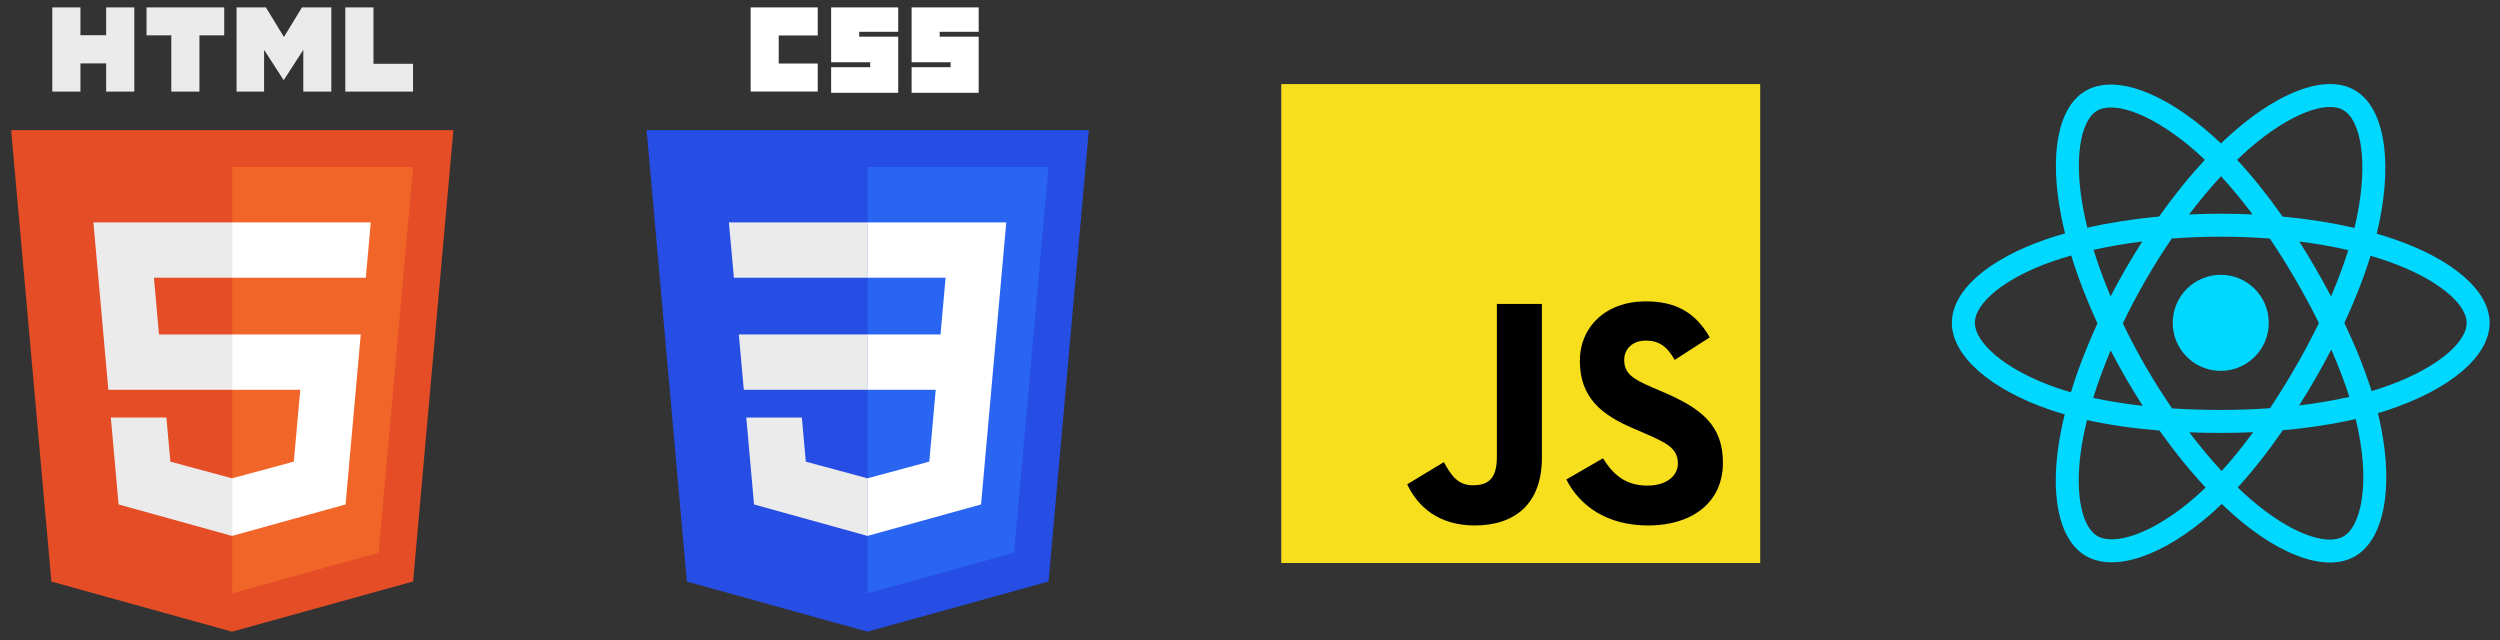 <svg width="121" height="31" viewBox="0 0 121 31" fill="none" xmlns="http://www.w3.org/2000/svg">
<rect x="0" y="0" width="121" height="31" fill="#333333" stroke="none"/>
<g clip-path="url(#clip0_237_623)">
<path d="M21.944 6.297L19.994 28.143L11.228 30.573L2.487 28.147L0.539 6.297H21.944Z" fill="#E44D26"/>
<path d="M11.242 28.716L18.326 26.752L19.992 8.083H11.242V28.716Z" fill="#F16529"/>
<path d="M7.45 13.443H11.241V10.764H4.521L4.585 11.482L5.244 18.867H11.241V16.187H7.695L7.45 13.443ZM8.054 20.207H5.364L5.739 24.415L11.228 25.938L11.241 25.935V23.147L11.229 23.15L8.245 22.344L8.054 20.207Z" fill="#EBEBEB"/>
<path d="M2.531 0.359H3.893V1.705H5.138V0.359H6.5V4.434H5.138V3.069H3.893V4.434H2.531L2.531 0.359ZM8.291 1.71H7.092V0.359H10.852V1.71H9.653V4.434H8.291V1.71H8.291ZM11.449 0.359H12.869L13.743 1.791L14.615 0.359H16.036V4.434H14.68V2.414L13.743 3.863H13.719L12.782 2.414V4.434H11.449V0.359ZM16.714 0.359H18.076V3.087H19.991V4.434H16.713V0.359H16.714Z" fill="#EBEBEB"/>
<path d="M11.232 18.867H14.532L14.221 22.343L11.232 23.149V25.937L16.726 24.415L16.766 23.962L17.396 16.907L17.461 16.187H11.232V18.867ZM11.232 13.437V13.443H17.705L17.759 12.841L17.881 11.482L17.945 10.764H11.232V13.437Z" fill="white"/>
</g>
<g clip-path="url(#clip1_237_623)">
<path d="M41.985 30.573L33.243 28.147L31.295 6.297H52.701L50.751 28.143L41.985 30.573Z" fill="#264DE4"/>
<path d="M49.082 26.752L50.748 8.083H41.998V28.716L49.082 26.752Z" fill="#2965F1"/>
<path d="M35.76 16.187L36 18.867H41.997V16.187H35.76ZM35.278 10.764L35.521 13.443H41.997V10.764H35.278ZM41.997 23.147L41.986 23.15L39.001 22.344L38.81 20.207H36.12L36.495 24.415L41.985 25.938L41.997 25.935V23.147Z" fill="#EBEBEB"/>
<path d="M36.332 0.359H39.578V1.717H37.69V3.074H39.578V4.431H36.332V0.359ZM40.227 0.359H43.473V1.539H41.584V1.776H43.473V4.49H40.227V3.251H42.116V3.015H40.227L40.227 0.359ZM44.122 0.359H47.368V1.539H45.48V1.776H47.368V4.49H44.122V3.251H46.011V3.015H44.122L44.122 0.359Z" fill="white"/>
<path d="M48.219 16.187L48.703 10.764H41.99V13.443H45.766L45.522 16.187H41.99V18.867H45.289L44.978 22.343L41.989 23.149V25.937L47.483 24.415L47.524 23.962L48.154 16.907L48.219 16.187Z" fill="white"/>
</g>
<g clip-path="url(#clip2_237_623)">
<path d="M62.013 4.068H85.194V27.25H62.013V4.068Z" fill="#F7DF1E"/>
<path d="M68.108 23.441L69.882 22.367C70.224 22.974 70.535 23.487 71.282 23.487C71.998 23.487 72.449 23.207 72.449 22.118V14.711H74.628V22.149C74.628 24.405 73.305 25.432 71.375 25.432C69.633 25.432 68.621 24.53 68.108 23.44M75.811 23.207L77.585 22.18C78.052 22.943 78.659 23.503 79.732 23.503C80.635 23.503 81.21 23.052 81.21 22.429C81.21 21.682 80.619 21.418 79.623 20.982L79.079 20.748C77.507 20.079 76.465 19.239 76.465 17.465C76.465 15.831 77.709 14.586 79.654 14.586C81.039 14.586 82.035 15.069 82.751 16.329L81.055 17.419C80.681 16.75 80.277 16.485 79.654 16.485C79.016 16.485 78.612 16.89 78.612 17.419C78.612 18.072 79.016 18.337 79.95 18.741L80.495 18.975C82.346 19.768 83.389 20.578 83.389 22.398C83.389 24.359 81.848 25.433 79.779 25.433C77.756 25.433 76.449 24.468 75.811 23.207" fill="black"/>
</g>
<g clip-path="url(#clip3_237_623)">
<path d="M115.87 11.574C115.593 11.479 115.314 11.391 115.033 11.31C115.08 11.117 115.123 10.926 115.162 10.739C115.796 7.66 115.382 5.18 113.965 4.363C112.608 3.58 110.387 4.396 108.144 6.348C107.923 6.541 107.707 6.739 107.496 6.943C107.355 6.807 107.211 6.675 107.065 6.545C104.714 4.458 102.358 3.578 100.944 4.397C99.587 5.182 99.186 7.514 99.757 10.432C99.813 10.721 99.877 11.008 99.949 11.294C99.615 11.389 99.293 11.49 98.986 11.597C96.23 12.558 94.47 14.063 94.47 15.625C94.47 17.238 96.359 18.856 99.23 19.837C99.462 19.916 99.697 19.99 99.933 20.057C99.856 20.365 99.788 20.675 99.729 20.986C99.184 23.854 99.609 26.13 100.963 26.911C102.36 27.716 104.705 26.888 106.989 24.892C107.174 24.73 107.355 24.563 107.532 24.391C107.761 24.612 107.995 24.826 108.236 25.033C110.448 26.937 112.633 27.706 113.984 26.923C115.38 26.115 115.834 23.669 115.245 20.694C115.199 20.461 115.147 20.229 115.089 19.998C115.254 19.949 115.415 19.899 115.573 19.847C118.557 18.858 120.498 17.26 120.498 15.625C120.498 14.058 118.682 12.542 115.87 11.574ZM115.223 18.791C115.081 18.838 114.935 18.884 114.786 18.928C114.457 17.885 114.012 16.776 113.468 15.631C113.987 14.512 114.415 13.418 114.735 12.382C115.001 12.459 115.259 12.54 115.509 12.626C117.917 13.455 119.386 14.681 119.386 15.625C119.386 16.631 117.8 17.938 115.223 18.791ZM114.154 20.91C114.415 22.225 114.452 23.415 114.279 24.345C114.124 25.18 113.813 25.738 113.427 25.961C112.607 26.436 110.853 25.818 108.961 24.19C108.737 23.998 108.519 23.799 108.306 23.594C109.04 22.791 109.773 21.859 110.488 20.823C111.747 20.712 112.935 20.529 114.013 20.28C114.065 20.489 114.112 20.699 114.154 20.91ZM103.344 25.879C102.542 26.162 101.904 26.17 101.518 25.947C100.697 25.474 100.356 23.646 100.821 21.194C100.877 20.904 100.94 20.616 101.011 20.33C102.077 20.566 103.258 20.735 104.519 20.838C105.239 21.851 105.993 22.782 106.753 23.598C106.592 23.754 106.426 23.907 106.257 24.055C105.247 24.937 104.235 25.564 103.344 25.879ZM99.589 18.785C98.32 18.351 97.272 17.788 96.553 17.172C95.908 16.619 95.582 16.071 95.582 15.625C95.582 14.678 96.995 13.469 99.352 12.647C99.638 12.547 99.937 12.453 100.248 12.365C100.573 13.425 101.001 14.532 101.516 15.652C100.994 16.789 100.56 17.915 100.232 18.986C100.016 18.925 99.802 18.858 99.589 18.785ZM100.848 10.218C100.359 7.718 100.683 5.833 101.501 5.359C102.372 4.855 104.297 5.574 106.327 7.376C106.459 7.494 106.589 7.614 106.717 7.736C105.961 8.549 105.214 9.473 104.5 10.48C103.276 10.594 102.104 10.776 101.027 11.02C100.96 10.754 100.901 10.487 100.848 10.218ZM112.075 12.991C111.821 12.551 111.557 12.117 111.284 11.689C112.114 11.794 112.91 11.933 113.657 12.104C113.433 12.823 113.153 13.574 112.824 14.345C112.583 13.889 112.334 13.437 112.075 12.991ZM107.497 8.531C108.009 9.087 108.523 9.707 109.028 10.38C108.003 10.332 106.977 10.332 105.952 10.38C106.458 9.713 106.976 9.093 107.497 8.531ZM102.889 12.998C102.633 13.441 102.388 13.89 102.154 14.344C101.83 13.576 101.553 12.821 101.327 12.092C102.07 11.926 102.861 11.79 103.687 11.687C103.41 12.118 103.144 12.555 102.889 12.998ZM103.71 19.643C102.858 19.548 102.054 19.419 101.312 19.257C101.541 18.515 101.824 17.744 102.155 16.959C102.391 17.414 102.637 17.863 102.893 18.306C103.157 18.762 103.43 19.208 103.71 19.643ZM107.527 22.798C107 22.229 106.475 21.6 105.961 20.924C106.46 20.943 106.968 20.953 107.484 20.953C108.015 20.953 108.539 20.941 109.055 20.918C108.548 21.607 108.037 22.237 107.527 22.798ZM112.834 16.919C113.182 17.712 113.476 18.48 113.708 19.209C112.954 19.381 112.139 19.52 111.281 19.623C111.556 19.187 111.822 18.745 112.08 18.299C112.341 17.844 112.593 17.385 112.834 16.919ZM111.116 17.743C110.722 18.428 110.306 19.1 109.868 19.758C109.074 19.814 108.279 19.842 107.484 19.841C106.674 19.841 105.886 19.816 105.128 19.767C104.678 19.11 104.254 18.437 103.855 17.749C103.459 17.064 103.088 16.365 102.745 15.652C103.087 14.939 103.457 14.239 103.852 13.554L103.852 13.554C104.247 12.868 104.668 12.198 105.114 11.544C105.888 11.486 106.682 11.456 107.484 11.456C108.29 11.456 109.085 11.486 109.859 11.545C110.3 12.198 110.718 12.866 111.113 13.548C111.509 14.232 111.884 14.928 112.235 15.636C111.887 16.351 111.514 17.054 111.116 17.743ZM113.41 5.326C114.282 5.829 114.621 7.856 114.073 10.514C114.038 10.684 113.999 10.857 113.956 11.032C112.876 10.782 111.704 10.597 110.476 10.482C109.761 9.463 109.02 8.537 108.276 7.736C108.471 7.548 108.67 7.365 108.874 7.187C110.796 5.515 112.592 4.854 113.41 5.326ZM107.484 13.301C108.768 13.301 109.808 14.342 109.808 15.625C109.808 16.909 108.768 17.95 107.484 17.95C106.201 17.95 105.16 16.909 105.16 15.625C105.16 14.342 106.201 13.301 107.484 13.301Z" fill="#00D8FF"/>
</g>
<defs>
<clipPath id="clip0_237_623">
<rect width="21.483" height="30.291" fill="white" transform="translate(0.5 0.359)"/>
</clipPath>
<clipPath id="clip1_237_623">
<rect width="21.484" height="30.291" fill="white" transform="translate(31.256 0.359)"/>
</clipPath>
<clipPath id="clip2_237_623">
<rect width="23.181" height="23.181" fill="white" transform="translate(62.013 4.068)"/>
</clipPath>
<clipPath id="clip3_237_623">
<rect width="26.033" height="23.181" fill="white" transform="translate(94.467 4.068)"/>
</clipPath>
</defs>
</svg>
